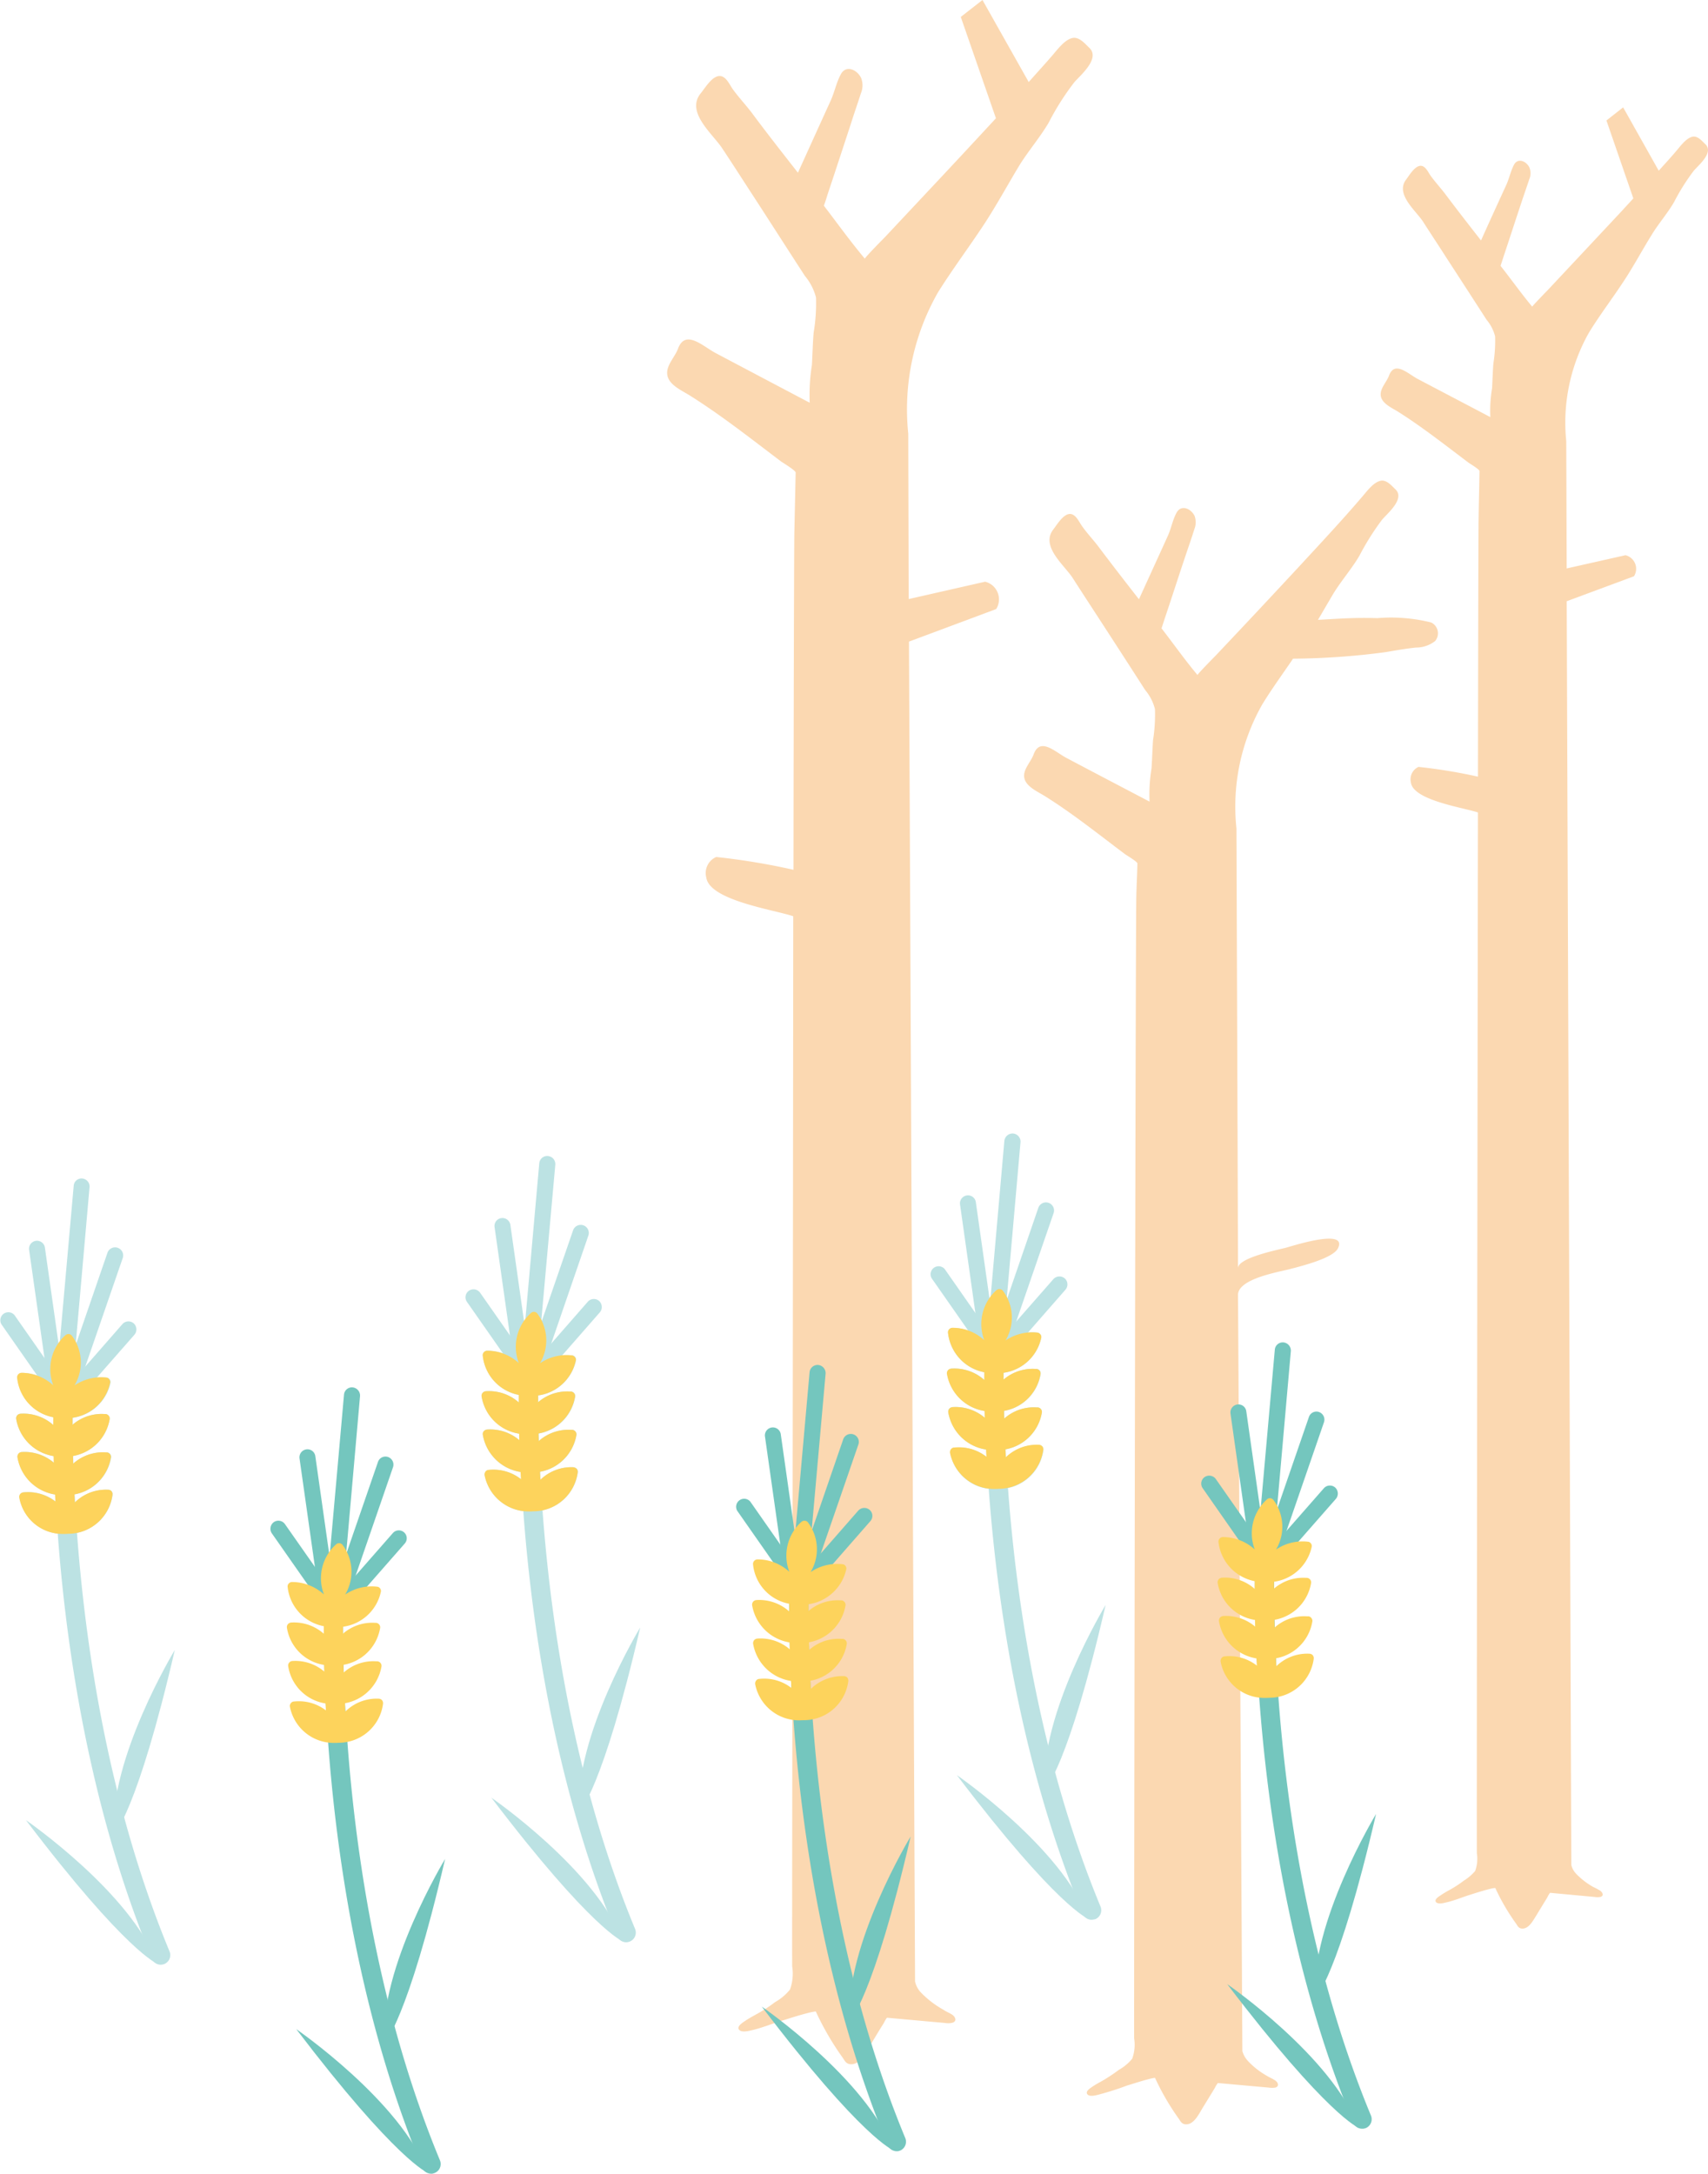 <svg xmlns="http://www.w3.org/2000/svg" viewBox="0 0 78.215 99.507">
  <defs>
    <style>
      .cls-1 {
        fill: #fbd8b1;
      }

      .cls-2 {
        fill: #bce2e3;
      }

      .cls-3 {
        fill: #74c6be;
      }

      .cls-4 {
        fill: none;
        stroke: #74c6be;
        stroke-linecap: round;
        stroke-linejoin: round;
        stroke-miterlimit: 10;
        stroke-width: 1.237px;
      }

      .cls-5 {
        fill: #fdd35c;
      }
    </style>
  </defs>
  <g id="그룹_1640" data-name="그룹 1640" transform="translate(-224.054 -767.275)">
    <g id="그룹_1368" data-name="그룹 1368" transform="translate(254.605 767.275)">
      <path id="패스_4981" data-name="패스 4981" class="cls-1" d="M47.745,6.629c-.159-.149-.348-.388-.586-.338-.288.06-.566.447-.745.656-.258.308-.537.606-.8.9l-1.63-2.9-.765.6,1.232,3.567c-.179.2-.358.388-.537.586q-1.684,1.8-3.378,3.607c-.04.04-.725.745-.715.765-.5-.6-.954-1.242-1.441-1.858l-.01-.01c.04-.129.089-.268.129-.4.278-.825.537-1.639.815-2.464.119-.368.248-.725.368-1.093a.7.7,0,0,0,.01-.546c-.149-.308-.537-.447-.705-.129-.159.3-.219.636-.358.934-.388.845-.775,1.689-1.153,2.534-.547-.7-1.093-1.4-1.63-2.116-.219-.288-.467-.556-.676-.845-.109-.149-.229-.447-.447-.457-.268-.01-.527.427-.666.616-.537.676.447,1.441.775,1.957s.686,1.053,1.023,1.58c.626.964,1.252,1.928,1.878,2.9a1.889,1.889,0,0,1,.388.755,6.575,6.575,0,0,1-.079,1.242c-.03.378-.04.755-.06,1.133a6.157,6.157,0,0,0-.079,1.322c-1.113-.586-2.216-1.163-3.329-1.749-.437-.229-1.053-.855-1.312-.149-.1.268-.348.517-.378.8-.05.447.507.666.815.864,1.113.705,2.156,1.53,3.2,2.315.05.04.507.308.507.388-.01.705-.03,1.411-.04,2.106-.01.407-.02,5.127-.03,11.884a24.31,24.31,0,0,0-2.723-.447.624.624,0,0,0-.348.715c.109.815,2.385,1.143,3.07,1.371-.03,19.336-.06,46.521-.05,47.644a1.617,1.617,0,0,1-.079.815,2.284,2.284,0,0,1-.527.447,5.246,5.246,0,0,1-.676.437,4.023,4.023,0,0,0-.348.209c-.07.05-.328.189-.248.318.07.109.308.07.407.04.4-.079.785-.248,1.172-.368.318-.1.626-.2.954-.278a1.24,1.24,0,0,1,.189-.03,9.709,9.709,0,0,0,.964,1.649c.06.1.109.189.238.209.338.04.546-.4.7-.636.159-.268.328-.537.487-.8a.958.958,0,0,1,.119-.2l2.037.189a.81.81,0,0,0,.268,0c.179-.05.1-.209-.01-.288a3.221,3.221,0,0,0-.318-.169,3.4,3.4,0,0,1-.765-.586.884.884,0,0,1-.238-.417L41.4,27.555l3.08-1.143a.641.641,0,0,0-.388-.964l-2.693.606-.02-5.823a8.374,8.374,0,0,1,1.043-4.978c.507-.825,1.073-1.56,1.6-2.365.447-.676.825-1.391,1.252-2.077.308-.517.745-1.013,1.043-1.53a9.66,9.66,0,0,1,.9-1.431C47.447,7.583,48.152,7.007,47.745,6.629Z" transform="translate(-0.206 -0.032)"/>
      <path id="패스_4982" data-name="패스 4982" class="cls-1" d="M19.326,2.186c-.2-.189-.457-.507-.765-.447-.378.079-.725.576-.964.845-.348.4-.7.785-1.043,1.172L14.437,0l-.994.775,1.61,4.64-.7.755C12.9,7.74,11.437,9.29,9.976,10.85c-.05.05-.954.964-.924.994C8.4,11.069,7.8,10.234,7.184,9.429l-.01-.01c.06-.169.119-.348.169-.517C7.7,7.84,8.048,6.767,8.4,5.7c.149-.477.318-.954.467-1.421a.939.939,0,0,0,.01-.715c-.2-.4-.7-.586-.924-.169-.209.388-.288.815-.467,1.212-.5,1.093-1,2.2-1.5,3.3C5.276,7,4.561,6.091,3.875,5.167c-.288-.378-.616-.725-.884-1.1-.139-.2-.3-.586-.586-.586-.348-.01-.676.556-.874.795-.7.874.576,1.868,1,2.534.457.686.894,1.371,1.341,2.057.815,1.252,1.62,2.514,2.434,3.766a2.514,2.514,0,0,1,.507.984,8.124,8.124,0,0,1-.109,1.62c-.04.5-.05.984-.079,1.48a8.684,8.684,0,0,0-.1,1.719Q4.367,17.3,2.206,16.156c-.566-.3-1.371-1.1-1.709-.2C.368,16.305.04,16.633,0,17c-.06.586.666.864,1.063,1.123,1.451.914,2.792,1.977,4.163,3.011.07.05.656.4.656.5l-.06,2.742c-.01.537-.03,6.657-.04,15.441a31.168,31.168,0,0,0-3.537-.586.8.8,0,0,0-.457.934c.139,1.053,3.1,1.48,3.984,1.779-.02,25.139-.06,46.611-.05,48.071a2.135,2.135,0,0,1-.1,1.063,2.408,2.408,0,0,1-.686.576,6.259,6.259,0,0,1-.874.566c-.159.089-.308.169-.457.268-.1.07-.417.248-.328.407s.4.089.527.06c.517-.109,1.023-.328,1.53-.477.407-.129.815-.258,1.232-.358a2.385,2.385,0,0,1,.238-.04,12.835,12.835,0,0,0,1.252,2.146c.079.129.149.248.318.268.437.05.715-.517.9-.825.209-.348.417-.7.636-1.043.01-.02.129-.258.159-.258l2.643.238a.822.822,0,0,0,.348-.01c.229-.07.129-.278-.01-.368s-.278-.139-.407-.229a4.374,4.374,0,0,1-.994-.755,1.072,1.072,0,0,1-.3-.537l-.278-61.336,3.994-1.49a.834.834,0,0,0-.507-1.252l-3.5.795-.02-7.571a10.8,10.8,0,0,1,1.361-6.468c.666-1.063,1.391-2.027,2.087-3.08.576-.874,1.083-1.808,1.62-2.7.407-.666.964-1.312,1.361-1.987A11.957,11.957,0,0,1,18.65,3.756C18.939,3.428,19.843,2.673,19.326,2.186Z" transform="translate(0.003)"/>
      <path id="패스_4983" data-name="패스 4983" class="cls-1" d="M35.091,28.638a7.534,7.534,0,0,0-2.464-.2c-1.063-.03-1.659.02-2.723.079.238-.4.467-.8.705-1.2.358-.586.855-1.153,1.2-1.749a11.672,11.672,0,0,1,1.033-1.639c.258-.3,1.063-.964.606-1.391-.179-.169-.407-.447-.676-.388-.338.07-.646.507-.855.745C31,23.968,30.033,25,29.069,26.045q-1.923,2.072-3.865,4.124c-.04.04-.835.845-.815.874-.576-.686-1.093-1.421-1.639-2.126a.01.01,0,0,1-.01-.01c.05-.149.1-.308.149-.457.318-.944.616-1.878.934-2.822.139-.417.288-.835.417-1.252a.852.852,0,0,0,.01-.626c-.179-.348-.616-.507-.815-.149-.189.338-.248.725-.407,1.073-.437.964-.884,1.938-1.322,2.9-.626-.8-1.252-1.61-1.858-2.414-.248-.328-.537-.626-.775-.974-.119-.179-.268-.507-.517-.517-.308-.01-.6.487-.765.7-.616.775.507,1.649.884,2.236.388.606.785,1.212,1.172,1.808.715,1.1,1.431,2.206,2.146,3.319a2.157,2.157,0,0,1,.447.874,7.587,7.587,0,0,1-.089,1.421c-.03.437-.04.864-.07,1.3a7.314,7.314,0,0,0-.089,1.51c-1.272-.666-2.544-1.331-3.806-2-.5-.258-1.2-.974-1.5-.169-.109.308-.4.6-.437.924-.05.507.586.765.934.984,1.282.8,2.464,1.749,3.667,2.653.06.05.576.348.586.437-.02.8-.03.705-.05,1.51-.04,1.789-.109,50.486-.1,52.274a1.852,1.852,0,0,1-.089.934,2.142,2.142,0,0,1-.606.507,7.843,7.843,0,0,1-.765.507c-.139.079-.278.149-.407.238-.089.06-.368.219-.288.358s.348.079.467.05a13.3,13.3,0,0,0,1.351-.427c.358-.109.715-.229,1.083-.318a1.542,1.542,0,0,1,.209-.04,11.371,11.371,0,0,0,1.1,1.888c.07.109.129.219.278.238.388.05.626-.457.795-.735l.566-.924a1.27,1.27,0,0,1,.139-.229l2.325.209a1.067,1.067,0,0,0,.308,0c.2-.06.119-.248-.01-.328-.109-.079-.248-.129-.358-.2a3.614,3.614,0,0,1-.874-.676,1.106,1.106,0,0,1-.268-.467s-.189-33.574-.2-34.618c.01-.755,1.918-1.053,2.424-1.192.487-.129,1.938-.487,2.156-.944.437-.9-1.938-.149-2.355-.03-.318.089-2.226.457-2.226.944,0-.447,0-1.093-.07-20.131a9.47,9.47,0,0,1,1.192-5.693c.447-.725.934-1.391,1.4-2.077a33.7,33.7,0,0,0,4.243-.3c.457-.079.914-.159,1.381-.209a1.418,1.418,0,0,0,.884-.3A.552.552,0,0,0,35.091,28.638Z" transform="translate(-0.101 -0.141)"/>
    </g>
    <g id="그룹_1390" data-name="그룹 1390" transform="translate(224.054 819.165)">
      <g id="그룹_1375" data-name="그룹 1375" transform="translate(42.632 0)">
        <g id="그룹_1370" data-name="그룹 1370">
          <path id="패스_4984" data-name="패스 4984" class="cls-2" d="M68.378,39.715a.437.437,0,0,1-.4-.27C62.881,27.167,63.492,13.4,63.5,13.269a.441.441,0,0,1,.881.043c-.007.135-.6,13.706,4.41,25.8a.444.444,0,0,1-.234.575A.836.836,0,0,1,68.378,39.715Z" transform="translate(-61.026 -3.723)"/>
          <path id="패스_4985" data-name="패스 4985" class="cls-2" d="M64.13,11.706a.361.361,0,0,1-.121-.021.367.367,0,0,1-.227-.469l2.244-6.526a.368.368,0,0,1,.7.241l-2.251,6.526A.358.358,0,0,1,64.13,11.706Z" transform="translate(-61.11 -1.287)"/>
          <path id="패스_4986" data-name="패스 4986" class="cls-2" d="M63.227,11.53a.372.372,0,0,1-.362-.312L61.9,4.4a.367.367,0,0,1,.312-.412.362.362,0,0,1,.412.312l.966,6.81a.367.367,0,0,1-.312.412A.121.121,0,0,1,63.227,11.53Z" transform="translate(-60.569 -1.154)"/>
          <path id="패스_4987" data-name="패스 4987" class="cls-2" d="M64.1,9.033h-.036a.367.367,0,0,1-.334-.4l.731-8.3a.378.378,0,0,1,.4-.334A.371.371,0,0,1,65.2.4l-.731,8.3A.37.37,0,0,1,64.1,9.033Z" transform="translate(-61.1 0.001)"/>
          <path id="패스_4988" data-name="패스 4988" class="cls-2" d="M64.331,13.047a.356.356,0,0,1-.241-.092.369.369,0,0,1-.036-.518l2.72-3.1a.376.376,0,0,1,.518-.036.369.369,0,0,1,.036.518l-2.713,3.1A.379.379,0,0,1,64.331,13.047Z" transform="translate(-61.168 -2.671)"/>
          <path id="패스_4989" data-name="패스 4989" class="cls-2" d="M62.9,12.907a.371.371,0,0,1-.3-.156L60.093,9.164a.367.367,0,1,1,.6-.419L63.2,12.332a.367.367,0,0,1-.092.511A.393.393,0,0,1,62.9,12.907Z" transform="translate(-60.027 -2.488)"/>
          <g id="그룹_1369" data-name="그룹 1369" transform="translate(0.746 7.129)">
            <path id="패스_4990" data-name="패스 4990" class="cls-2" d="M63.224,13.874h.007c.057,0,.114.007.163.007a2.05,2.05,0,0,0,2-1.612.19.19,0,0,0-.035-.163.216.216,0,0,0-.149-.085,2.194,2.194,0,0,0-1.449.362,2.03,2.03,0,0,0-.107-2.251.2.2,0,0,0-.142-.092.22.22,0,0,0-.163.043,2.082,2.082,0,0,0-.561,2.294,2.131,2.131,0,0,0-1.442-.568.209.209,0,0,0-.156.064.2.2,0,0,0-.057.163A2.05,2.05,0,0,0,63.224,13.874Zm-.014-.93h.014c0,.007-.007.007-.007.014A.025.025,0,0,1,63.21,12.944Z" transform="translate(-61.093 -10.038)"/>
            <path id="패스_4991" data-name="패스 4991" class="cls-2" d="M63.139,17.117H63.3A2.049,2.049,0,0,0,65.355,15.4a.22.22,0,0,0-.043-.163.215.215,0,0,0-.156-.071h-.043a2.04,2.04,0,0,0-1.9,1.044,2.063,2.063,0,0,0-1.932-1.058.228.228,0,0,0-.156.071.225.225,0,0,0-.05.163A2.055,2.055,0,0,0,63.139,17.117Z" transform="translate(-61.078 -11.519)"/>
            <path id="패스_4992" data-name="패스 4992" class="cls-2" d="M63.216,19.6h.163a2.057,2.057,0,0,0,2.052-1.719.2.2,0,0,0-.05-.163.2.2,0,0,0-.156-.071h-.043a2.028,2.028,0,0,0-1.9,1.044,2.051,2.051,0,0,0-1.932-1.058.228.228,0,0,0-.156.071.2.2,0,0,0-.05.163A2.078,2.078,0,0,0,63.216,19.6Z" transform="translate(-61.098 -12.238)"/>
            <path id="패스_4993" data-name="패스 4993" class="cls-2" d="M63.289,22.094c.071,0,.149,0,.227-.007h.007A2.056,2.056,0,0,0,65.54,20.3a.225.225,0,0,0-.05-.163.22.22,0,0,0-.156-.064,2.024,2.024,0,0,0-1.9,1.108,2.039,2.039,0,0,0-1.967-.98.185.185,0,0,0-.149.078.229.229,0,0,0-.043.163A2.027,2.027,0,0,0,63.289,22.094Z" transform="translate(-61.136 -12.945)"/>
          </g>
          <path id="패스_4994" data-name="패스 4994" class="cls-2" d="M72.61,43.15" transform="translate(-63.674 -12.505)"/>
          <path id="패스_4995" data-name="패스 4995" class="cls-2" d="M70.145,30.39s-3.032,5-2.791,8.458C67.362,38.855,68.434,37.8,70.145,30.39Z" transform="translate(-62.147 -8.807)"/>
          <path id="패스_4996" data-name="패스 4996" class="cls-2" d="M61.7,41.36s4.815,3.316,6.015,6.576C67.715,47.936,66.3,47.418,61.7,41.36Z" transform="translate(-60.512 -11.987)"/>
        </g>
        <path id="패스_4997" data-name="패스 4997" class="cls-3" d="M85.817,53.188a.437.437,0,0,1-.4-.27c-5.092-12.272-4.481-26.035-4.481-26.177a.437.437,0,0,1,.462-.412.448.448,0,0,1,.419.462c-.007.135-.6,13.706,4.41,25.793a.442.442,0,0,1-.234.575A.713.713,0,0,1,85.817,53.188Z" transform="translate(-66.079 -7.63)"/>
        <path id="패스_4998" data-name="패스 4998" class="cls-3" d="M81.57,25.179a.369.369,0,0,1-.348-.483l2.251-6.526a.362.362,0,0,1,.462-.227.37.37,0,0,1,.227.469l-2.251,6.526A.368.368,0,0,1,81.57,25.179Z" transform="translate(-66.165 -5.194)"/>
        <path id="패스_4999" data-name="패스 4999" class="cls-3" d="M80.667,25a.372.372,0,0,1-.362-.312l-.966-6.81a.367.367,0,0,1,.312-.412.362.362,0,0,1,.412.312l.966,6.81a.367.367,0,0,1-.312.412A.116.116,0,0,0,80.667,25Z" transform="translate(-65.623 -5.061)"/>
        <path id="패스_5000" data-name="패스 5000" class="cls-3" d="M81.529,22.5h-.036a.372.372,0,0,1-.334-.4l.739-8.3a.363.363,0,0,1,.4-.334.376.376,0,0,1,.334.4l-.731,8.3A.37.37,0,0,1,81.529,22.5Z" transform="translate(-66.152 -3.903)"/>
        <path id="패스_5001" data-name="패스 5001" class="cls-3" d="M81.77,26.519a.356.356,0,0,1-.241-.092.361.361,0,0,1-.035-.511l2.72-3.1a.369.369,0,0,1,.518-.036.376.376,0,0,1,.036.518l-2.72,3.1A.382.382,0,0,1,81.77,26.519Z" transform="translate(-66.223 -6.576)"/>
        <path id="패스_5002" data-name="패스 5002" class="cls-3" d="M80.328,26.375a.371.371,0,0,1-.3-.156l-2.507-3.593a.367.367,0,0,1,.092-.511.374.374,0,0,1,.511.092l2.507,3.586a.366.366,0,0,1-.092.511A.335.335,0,0,1,80.328,26.375Z" transform="translate(-65.079 -6.39)"/>
        <path id="패스_5003" data-name="패스 5003" class="cls-4" d="M90.04,56.62" transform="translate(-68.726 -16.41)"/>
        <path id="패스_5004" data-name="패스 5004" class="cls-3" d="M87.585,43.86s-3.032,5-2.791,8.458C84.794,52.318,85.867,51.267,87.585,43.86Z" transform="translate(-67.202 -12.711)"/>
        <path id="패스_5005" data-name="패스 5005" class="cls-3" d="M79.13,54.83s4.815,3.316,6.015,6.576C85.145,61.4,83.739,60.881,79.13,54.83Z" transform="translate(-65.564 -15.891)"/>
        <path id="패스_5006" data-name="패스 5006" class="cls-3" d="M87.99,64.1a.477.477,0,0,1-.17.028" transform="translate(-68.082 -18.577)"/>
        <g id="그룹_1372" data-name="그룹 1372" transform="translate(13.132 16.695)">
          <g id="그룹_1371" data-name="그룹 1371">
            <path id="패스_5007" data-name="패스 5007" class="cls-5" d="M80.662,27.344h.007c.057,0,.114.007.163.007a2.05,2.05,0,0,0,2-1.612.19.19,0,0,0-.036-.163.185.185,0,0,0-.149-.078,2.154,2.154,0,0,0-1.449.362,2.042,2.042,0,0,0-.107-2.258.22.22,0,0,0-.142-.092.2.2,0,0,0-.163.05,2.082,2.082,0,0,0-.561,2.294,2.17,2.17,0,0,0-1.449-.568.209.209,0,0,0-.156.064.214.214,0,0,0-.057.156A2.067,2.067,0,0,0,80.662,27.344Zm-.021-.93h.014c0,.007-.007.007-.007.014A.022.022,0,0,0,80.641,26.414Z" transform="translate(-78.53 -23.508)"/>
            <path id="패스_5008" data-name="패스 5008" class="cls-5" d="M80.579,30.59h.163a2.057,2.057,0,0,0,2.052-1.719.208.208,0,0,0-.206-.234h-.043a2.032,2.032,0,0,0-1.9,1.051,2.047,2.047,0,0,0-1.925-1.058.228.228,0,0,0-.156.071.225.225,0,0,0-.05.163A2.054,2.054,0,0,0,80.579,30.59Z" transform="translate(-78.518 -24.992)"/>
            <path id="패스_5009" data-name="패스 5009" class="cls-5" d="M80.656,33.067h.163a2.049,2.049,0,0,0,2.052-1.719.2.2,0,0,0-.05-.163.183.183,0,0,0-.156-.071h-.043a2.028,2.028,0,0,0-1.9,1.044A2.063,2.063,0,0,0,78.8,31.1a.228.228,0,0,0-.156.071.225.225,0,0,0-.05.163A2.071,2.071,0,0,0,80.656,33.067Z" transform="translate(-78.538 -25.708)"/>
            <path id="패스_5010" data-name="패스 5010" class="cls-5" d="M80.726,35.554c.071,0,.142,0,.22-.007h.014a2.051,2.051,0,0,0,2.01-1.79.225.225,0,0,0-.05-.163.22.22,0,0,0-.156-.064,2.023,2.023,0,0,0-1.9,1.108,2.054,2.054,0,0,0-1.967-.987.185.185,0,0,0-.149.078.22.22,0,0,0-.043.163A2.035,2.035,0,0,0,80.726,35.554Z" transform="translate(-78.573 -26.412)"/>
          </g>
          <path id="패스_5011" data-name="패스 5011" class="cls-5" d="M81.063,32.946a58.868,58.868,0,0,1-.135-6.214.437.437,0,0,1,.462-.412.448.448,0,0,1,.419.462c0,.057-.107,2.407.128,5.994Z" transform="translate(-79.208 -24.322)"/>
        </g>
        <g id="그룹_1374" data-name="그룹 1374" transform="translate(0.732 7.122)">
          <g id="그룹_1373" data-name="그룹 1373">
            <path id="패스_5012" data-name="패스 5012" class="cls-5" d="M63.214,13.871h.014c.057,0,.114.007.163.007a2.05,2.05,0,0,0,2-1.612.19.19,0,0,0-.036-.163.216.216,0,0,0-.149-.085,2.206,2.206,0,0,0-1.449.362,2.042,2.042,0,0,0-.107-2.258.2.2,0,0,0-.142-.092.22.22,0,0,0-.163.043,2.082,2.082,0,0,0-.561,2.294,2.136,2.136,0,0,0-1.449-.568.209.209,0,0,0-.156.064.2.2,0,0,0-.057.163A2.064,2.064,0,0,0,63.214,13.871Zm-.014-.93h.014c0,.007-.007.007-.007.014A.022.022,0,0,0,63.2,12.941Z" transform="translate(-61.075 -10.028)"/>
            <path id="패스_5013" data-name="패스 5013" class="cls-5" d="M63.126,17.117h.163A2.049,2.049,0,0,0,65.342,15.4a.2.2,0,0,0-.05-.163.215.215,0,0,0-.156-.071h-.043a2.04,2.04,0,0,0-1.9,1.044,2.051,2.051,0,0,0-1.932-1.058.228.228,0,0,0-.156.071.225.225,0,0,0-.05.163A2.073,2.073,0,0,0,63.126,17.117Z" transform="translate(-61.058 -11.512)"/>
            <path id="패스_5014" data-name="패스 5014" class="cls-5" d="M63.216,19.6h.163a2.065,2.065,0,0,0,2.052-1.719.2.2,0,0,0-.05-.163.2.2,0,0,0-.156-.071h-.043a2.028,2.028,0,0,0-1.9,1.044,2.063,2.063,0,0,0-1.932-1.058.228.228,0,0,0-.156.071.225.225,0,0,0-.05.163A2.071,2.071,0,0,0,63.216,19.6Z" transform="translate(-61.084 -12.231)"/>
            <path id="패스_5015" data-name="패스 5015" class="cls-5" d="M63.273,22.084c.071,0,.149,0,.227-.007h.007a2.069,2.069,0,0,0,2.017-1.79.2.2,0,0,0-.057-.163.22.22,0,0,0-.156-.064,2.044,2.044,0,0,0-1.9,1.108,2.039,2.039,0,0,0-1.967-.98.185.185,0,0,0-.149.078.229.229,0,0,0-.043.163A2.065,2.065,0,0,0,63.273,22.084Z" transform="translate(-61.113 -12.935)"/>
          </g>
          <path id="패스_5016" data-name="패스 5016" class="cls-5" d="M63.624,19.476a61.188,61.188,0,0,1-.135-6.207.441.441,0,0,1,.881.043c0,.057-.107,2.407.128,5.994Z" transform="translate(-61.755 -10.845)"/>
        </g>
      </g>
      <g id="그룹_1382" data-name="그룹 1382" transform="translate(21.319 1.03)">
        <g id="그룹_1377" data-name="그룹 1377">
          <path id="패스_5017" data-name="패스 5017" class="cls-2" d="M38.366,41.165a.437.437,0,0,1-.4-.27c-5.092-12.272-4.488-26.042-4.481-26.177a.439.439,0,0,1,.462-.419.448.448,0,0,1,.419.462c-.007.135-.6,13.706,4.41,25.793a.442.442,0,0,1-.234.575A.488.488,0,0,1,38.366,41.165Z" transform="translate(-31.013 -5.173)"/>
          <path id="패스_5018" data-name="패스 5018" class="cls-2" d="M34.12,13.156A.394.394,0,0,1,34,13.134a.37.37,0,0,1-.227-.469l2.251-6.526a.368.368,0,0,1,.7.241l-2.244,6.526A.4.4,0,0,1,34.12,13.156Z" transform="translate(-31.1 -2.737)"/>
          <path id="패스_5019" data-name="패스 5019" class="cls-2" d="M33.216,12.983a.372.372,0,0,1-.362-.312l-.966-6.81a.362.362,0,0,1,.312-.412.367.367,0,0,1,.412.312l.966,6.81a.367.367,0,0,1-.312.412Z" transform="translate(-30.559 -2.607)"/>
          <path id="패스_5020" data-name="패스 5020" class="cls-2" d="M34.092,10.483h-.028a.367.367,0,0,1-.334-.4l.739-8.3a.363.363,0,0,1,.4-.334.372.372,0,0,1,.334.4l-.746,8.3A.363.363,0,0,1,34.092,10.483Z" transform="translate(-31.093 -1.449)"/>
          <path id="패스_5021" data-name="패스 5021" class="cls-2" d="M34.32,14.5a.356.356,0,0,1-.241-.092.369.369,0,0,1-.036-.518l2.713-3.1a.369.369,0,0,1,.518-.036.376.376,0,0,1,.036.518l-2.713,3.1A.364.364,0,0,1,34.32,14.5Z" transform="translate(-31.158 -4.119)"/>
          <path id="패스_5022" data-name="패스 5022" class="cls-2" d="M32.888,14.358a.371.371,0,0,1-.3-.156l-2.507-3.586a.367.367,0,0,1,.092-.511.373.373,0,0,1,.511.092l2.507,3.586a.373.373,0,0,1-.092.511A.411.411,0,0,1,32.888,14.358Z" transform="translate(-30.017 -3.939)"/>
          <g id="그룹_1376" data-name="그룹 1376" transform="translate(0.739 7.136)">
            <path id="패스_5023" data-name="패스 5023" class="cls-2" d="M33.217,15.334h.014c.057,0,.107.007.163.007a2.05,2.05,0,0,0,2-1.612.19.19,0,0,0-.036-.163.185.185,0,0,0-.149-.078,2.154,2.154,0,0,0-1.449.362,2.042,2.042,0,0,0-.107-2.258.2.2,0,0,0-.305-.043,2.082,2.082,0,0,0-.561,2.294,2.131,2.131,0,0,0-1.442-.568.209.209,0,0,0-.156.064.188.188,0,0,0-.057.156A2.042,2.042,0,0,0,33.217,15.334ZM33.2,14.4h.014c0,.007-.007.007-.007.014S33.2,14.4,33.2,14.4Z" transform="translate(-31.078 -11.498)"/>
            <path id="패스_5024" data-name="패스 5024" class="cls-2" d="M33.126,18.577h.163a2.049,2.049,0,0,0,2.052-1.719.2.2,0,0,0-.05-.163.2.2,0,0,0-.156-.071h-.043a2.028,2.028,0,0,0-1.9,1.044,2.051,2.051,0,0,0-1.932-1.058.228.228,0,0,0-.156.071.225.225,0,0,0-.05.163A2.071,2.071,0,0,0,33.126,18.577Z" transform="translate(-31.058 -12.979)"/>
            <path id="패스_5025" data-name="패스 5025" class="cls-2" d="M33.206,21.047h.163a2.057,2.057,0,0,0,2.052-1.719.2.2,0,0,0-.05-.163.2.2,0,0,0-.156-.071h-.043a2.028,2.028,0,0,0-1.9,1.044,2.051,2.051,0,0,0-1.932-1.058.228.228,0,0,0-.156.071.215.215,0,0,0-.05.163A2.071,2.071,0,0,0,33.206,21.047Z" transform="translate(-31.081 -13.695)"/>
            <path id="패스_5026" data-name="패스 5026" class="cls-2" d="M33.273,23.534c.071,0,.149,0,.22-.007H33.5a2.056,2.056,0,0,0,2.017-1.79.208.208,0,0,0-.05-.156.264.264,0,0,0-.156-.071,2.044,2.044,0,0,0-1.9,1.108,2.039,2.039,0,0,0-1.967-.98.185.185,0,0,0-.149.078.22.22,0,0,0-.043.163A2.051,2.051,0,0,0,33.273,23.534Z" transform="translate(-31.113 -14.4)"/>
          </g>
          <path id="패스_5027" data-name="패스 5027" class="cls-2" d="M42.59,44.6" transform="translate(-33.661 -13.955)"/>
          <path id="패스_5028" data-name="패스 5028" class="cls-2" d="M40.135,31.84s-3.032,5-2.791,8.458C37.344,40.3,38.417,39.254,40.135,31.84Z" transform="translate(-32.137 -10.257)"/>
          <path id="패스_5029" data-name="패스 5029" class="cls-2" d="M31.68,42.81s4.815,3.316,6.015,6.576C37.7,49.386,36.289,48.868,31.68,42.81Z" transform="translate(-30.499 -13.437)"/>
        </g>
        <path id="패스_5030" data-name="패스 5030" class="cls-3" d="M55.8,54.638a.449.449,0,0,1-.4-.27C50.3,42.089,50.9,28.326,50.91,28.191a.428.428,0,0,1,.462-.412.441.441,0,0,1,.419.455c-.007.135-.6,13.713,4.41,25.8a.442.442,0,0,1-.234.575A.713.713,0,0,1,55.8,54.638Z" transform="translate(-36.065 -9.08)"/>
        <path id="패스_5031" data-name="패스 5031" class="cls-3" d="M51.55,26.626a.361.361,0,0,1-.121-.021.37.37,0,0,1-.227-.469l2.244-6.526a.37.37,0,0,1,.469-.227.365.365,0,0,1,.227.462L51.891,26.37A.35.35,0,0,1,51.55,26.626Z" transform="translate(-36.152 -6.641)"/>
        <path id="패스_5032" data-name="패스 5032" class="cls-3" d="M50.647,26.453a.372.372,0,0,1-.362-.312l-.966-6.81a.366.366,0,0,1,.724-.1l.966,6.81a.367.367,0,0,1-.312.412C50.682,26.446,50.661,26.453,50.647,26.453Z" transform="translate(-35.61 -6.511)"/>
        <path id="패스_5033" data-name="패스 5033" class="cls-3" d="M51.522,23.953h-.028a.371.371,0,0,1-.334-.4l.739-8.3a.367.367,0,0,1,.4-.334.376.376,0,0,1,.334.4l-.739,8.3A.375.375,0,0,1,51.522,23.953Z" transform="translate(-36.145 -5.353)"/>
        <path id="패스_5034" data-name="패스 5034" class="cls-3" d="M51.76,27.967a.356.356,0,0,1-.241-.092.369.369,0,0,1-.035-.518l2.713-3.1a.376.376,0,0,1,.518-.036.363.363,0,0,1,.036.518l-2.713,3.1A.375.375,0,0,1,51.76,27.967Z" transform="translate(-36.213 -8.025)"/>
        <path id="패스_5035" data-name="패스 5035" class="cls-3" d="M50.319,27.828a.371.371,0,0,1-.3-.156l-2.507-3.586a.367.367,0,0,1,.6-.419l2.507,3.586a.374.374,0,0,1-.092.511A.393.393,0,0,1,50.319,27.828Z" transform="translate(-35.07 -7.843)"/>
        <path id="패스_5036" data-name="패스 5036" class="cls-4" d="M60.03,58.07" transform="translate(-38.716 -17.86)"/>
        <path id="패스_5037" data-name="패스 5037" class="cls-3" d="M57.575,45.31s-3.032,5-2.791,8.458C54.784,53.768,55.857,52.724,57.575,45.31Z" transform="translate(-37.192 -14.161)"/>
        <path id="패스_5038" data-name="패스 5038" class="cls-3" d="M49.12,56.28s4.815,3.316,6.015,6.569C55.135,62.849,53.722,62.331,49.12,56.28Z" transform="translate(-35.554 -17.341)"/>
        <path id="패스_5039" data-name="패스 5039" class="cls-3" d="M57.97,65.55a.488.488,0,0,1-.17.036" transform="translate(-38.07 -20.027)"/>
        <g id="그룹_1379" data-name="그룹 1379" transform="translate(13.117 16.695)">
          <g id="그룹_1378" data-name="그룹 1378">
            <path id="패스_5040" data-name="패스 5040" class="cls-5" d="M50.647,28.794h.014c.057,0,.114.007.163.007a2.07,2.07,0,0,0,2-1.612.19.19,0,0,0-.035-.163.185.185,0,0,0-.149-.078,2.165,2.165,0,0,0-1.449.362,2.042,2.042,0,0,0-.107-2.258.2.2,0,0,0-.142-.092.22.22,0,0,0-.163.043,2.082,2.082,0,0,0-.561,2.294,2.136,2.136,0,0,0-1.449-.568.209.209,0,0,0-.156.064.2.2,0,0,0-.057.163A2.04,2.04,0,0,0,50.647,28.794Zm-.014-.93h.014l-.014.014C50.64,27.878,50.633,27.871,50.633,27.864Z" transform="translate(-48.508 -24.958)"/>
            <path id="패스_5041" data-name="패스 5041" class="cls-5" d="M50.556,32.037h.163a2.065,2.065,0,0,0,2.052-1.719.2.2,0,0,0-.05-.163.2.2,0,0,0-.156-.071h-.043a2.04,2.04,0,0,0-1.9,1.044A2.063,2.063,0,0,0,48.7,30.07a.228.228,0,0,0-.156.071.225.225,0,0,0-.05.163A2.073,2.073,0,0,0,50.556,32.037Z" transform="translate(-48.488 -26.439)"/>
            <path id="패스_5042" data-name="패스 5042" class="cls-5" d="M50.636,34.517H50.8A2.057,2.057,0,0,0,52.852,32.8a.2.2,0,0,0-.05-.163.2.2,0,0,0-.156-.071H52.6a2.028,2.028,0,0,0-1.9,1.044,2.051,2.051,0,0,0-1.932-1.058.228.228,0,0,0-.156.071.225.225,0,0,0-.05.163A2.078,2.078,0,0,0,50.636,34.517Z" transform="translate(-48.511 -27.158)"/>
            <path id="패스_5043" data-name="패스 5043" class="cls-5" d="M50.706,37c.071,0,.149-.007.227-.007h.007a2.048,2.048,0,0,0,2.017-1.79.235.235,0,0,0-.05-.163.22.22,0,0,0-.156-.064,2.068,2.068,0,0,0-1.9,1.108,2.027,2.027,0,0,0-1.967-.98.185.185,0,0,0-.149.078.22.22,0,0,0-.043.163A2.046,2.046,0,0,0,50.706,37Z" transform="translate(-48.546 -27.862)"/>
          </g>
          <path id="패스_5044" data-name="패스 5044" class="cls-5" d="M51.053,34.4a58.867,58.867,0,0,1-.135-6.214.428.428,0,0,1,.462-.412.441.441,0,0,1,.419.455c0,.057-.107,2.407.128,5.994Z" transform="translate(-49.184 -25.772)"/>
        </g>
        <g id="그룹_1381" data-name="그룹 1381" transform="translate(0.739 7.136)">
          <g id="그룹_1380" data-name="그룹 1380">
            <path id="패스_5045" data-name="패스 5045" class="cls-5" d="M33.207,15.334h.014c.057,0,.114.007.163.007a2.05,2.05,0,0,0,2-1.612.173.173,0,0,0-.043-.163.185.185,0,0,0-.149-.078,2.154,2.154,0,0,0-1.449.362,2.042,2.042,0,0,0-.107-2.258.2.2,0,0,0-.305-.043,2.072,2.072,0,0,0-.554,2.294,2.131,2.131,0,0,0-1.442-.568.2.2,0,0,0-.156.064.2.2,0,0,0-.057.163A2.05,2.05,0,0,0,33.207,15.334Zm-.014-.937a.007.007,0,0,1,.007.007.007.007,0,0,0,.007-.007.009.009,0,1,1-.014,0Z" transform="translate(-31.075 -11.498)"/>
            <path id="패스_5046" data-name="패스 5046" class="cls-5" d="M33.119,18.577h.163a2.065,2.065,0,0,0,2.052-1.719.2.2,0,0,0-.05-.163.2.2,0,0,0-.149-.071h-.043a2.028,2.028,0,0,0-1.9,1.044,2.051,2.051,0,0,0-1.932-1.058.215.215,0,0,0-.156.071.2.2,0,0,0-.05.163A2.052,2.052,0,0,0,33.119,18.577Z" transform="translate(-31.058 -12.979)"/>
            <path id="패스_5047" data-name="패스 5047" class="cls-5" d="M33.2,21.047h.163a2.065,2.065,0,0,0,2.052-1.719.2.2,0,0,0-.05-.163.2.2,0,0,0-.156-.071h-.043a2.04,2.04,0,0,0-1.9,1.044,2.051,2.051,0,0,0-1.932-1.058.228.228,0,0,0-.156.071.2.2,0,0,0-.05.163A2.078,2.078,0,0,0,33.2,21.047Z" transform="translate(-31.078 -13.695)"/>
            <path id="패스_5048" data-name="패스 5048" class="cls-5" d="M33.263,23.534c.071,0,.149,0,.22-.007h.007a2.048,2.048,0,0,0,2.017-1.79.208.208,0,0,0-.05-.156.264.264,0,0,0-.156-.071,2.044,2.044,0,0,0-1.9,1.108,2.047,2.047,0,0,0-1.967-.987.185.185,0,0,0-.149.078.22.22,0,0,0-.043.163A2.057,2.057,0,0,0,33.263,23.534Z" transform="translate(-31.11 -14.4)"/>
          </g>
          <path id="패스_5049" data-name="패스 5049" class="cls-5" d="M33.613,20.926a58.724,58.724,0,0,1-.135-6.207.439.439,0,0,1,.462-.419.448.448,0,0,1,.419.462c0,.057-.107,2.4.128,5.994Z" transform="translate(-31.751 -12.309)"/>
        </g>
      </g>
      <g id="그룹_1389" data-name="그룹 1389" transform="translate(0 2.059)">
        <g id="그룹_1384" data-name="그룹 1384">
          <path id="패스_5050" data-name="패스 5050" class="cls-2" d="M8.355,42.615a.437.437,0,0,1-.4-.27C2.851,30.067,3.462,16.3,3.469,16.169a.441.441,0,0,1,.881.043c-.007.135-.6,13.706,4.41,25.793a.442.442,0,0,1-.234.575A.523.523,0,0,1,8.355,42.615Z" transform="translate(-0.996 -6.623)"/>
          <path id="패스_5051" data-name="패스 5051" class="cls-2" d="M4.1,14.606a.361.361,0,0,1-.121-.021.37.37,0,0,1-.227-.469L6,7.589a.368.368,0,0,1,.7.241L4.448,14.357A.367.367,0,0,1,4.1,14.606Z" transform="translate(-1.08 -4.187)"/>
          <path id="패스_5052" data-name="패스 5052" class="cls-2" d="M3.2,14.43a.372.372,0,0,1-.362-.312L1.869,7.3a.366.366,0,0,1,.724-.1l.966,6.81a.374.374,0,0,1-.312.419Z" transform="translate(-0.539 -4.054)"/>
          <path id="패스_5053" data-name="패스 5053" class="cls-2" d="M4.072,11.933H4.043a.372.372,0,0,1-.334-.4l.739-8.3A.357.357,0,0,1,4.839,2.9a.366.366,0,0,1,.334.4l-.731,8.3A.37.37,0,0,1,4.072,11.933Z" transform="translate(-1.073 -2.899)"/>
          <path id="패스_5054" data-name="패스 5054" class="cls-2" d="M4.31,15.946a.356.356,0,0,1-.241-.092.369.369,0,0,1-.036-.518l2.713-3.1a.369.369,0,0,1,.518-.036.376.376,0,0,1,.036.518l-2.72,3.1A.35.35,0,0,1,4.31,15.946Z" transform="translate(-1.141 -5.569)"/>
          <path id="패스_5055" data-name="패스 5055" class="cls-2" d="M2.868,15.807a.371.371,0,0,1-.3-.156L.063,12.064a.367.367,0,0,1,.6-.419l2.507,3.586a.366.366,0,0,1-.092.511A.393.393,0,0,1,2.868,15.807Z" transform="translate(0.003 -5.388)"/>
          <g id="그룹_1383" data-name="그룹 1383" transform="translate(0.739 7.129)">
            <path id="패스_5056" data-name="패스 5056" class="cls-2" d="M3.2,16.774h.014c.057,0,.107.007.163.007a2.05,2.05,0,0,0,2-1.612.19.19,0,0,0-.036-.163.185.185,0,0,0-.149-.078,2.166,2.166,0,0,0-1.449.362,2.041,2.041,0,0,0-.107-2.258.2.2,0,0,0-.142-.092.22.22,0,0,0-.163.043,2.078,2.078,0,0,0-.554,2.294,2.136,2.136,0,0,0-1.449-.568.209.209,0,0,0-.156.064.2.2,0,0,0-.057.163A2.047,2.047,0,0,0,3.2,16.774Zm-.014-.93H3.2c0,.007-.007.007-.007.014A.022.022,0,0,0,3.183,15.844Z" transform="translate(-1.058 -12.938)"/>
            <path id="패스_5057" data-name="패스 5057" class="cls-2" d="M3.106,20.027h.163a2.065,2.065,0,0,0,2.052-1.719.208.208,0,0,0-.206-.234H5.073a2.04,2.04,0,0,0-1.9,1.044A2.063,2.063,0,0,0,1.245,18.06a.228.228,0,0,0-.156.071.2.2,0,0,0-.05.163A2.078,2.078,0,0,0,3.106,20.027Z" transform="translate(-1.038 -14.422)"/>
            <path id="패스_5058" data-name="패스 5058" class="cls-2" d="M3.2,22.5h.163a2.065,2.065,0,0,0,2.052-1.719.2.2,0,0,0-.05-.163.2.2,0,0,0-.156-.071H5.163a2.028,2.028,0,0,0-1.9,1.044A2.063,2.063,0,0,0,1.335,20.53a.228.228,0,0,0-.156.071.225.225,0,0,0-.05.163A2.071,2.071,0,0,0,3.2,22.5Z" transform="translate(-1.064 -15.138)"/>
            <path id="패스_5059" data-name="패스 5059" class="cls-2" d="M3.259,24.984c.071,0,.149,0,.227-.007H3.5a2.064,2.064,0,0,0,2.017-1.79.225.225,0,0,0-.05-.163.22.22,0,0,0-.156-.064,2.044,2.044,0,0,0-1.9,1.108,2.054,2.054,0,0,0-1.967-.987.207.207,0,0,0-.149.078.22.22,0,0,0-.043.163A2.019,2.019,0,0,0,3.259,24.984Z" transform="translate(-1.098 -15.842)"/>
          </g>
          <path id="패스_5060" data-name="패스 5060" class="cls-2" d="M12.58,46.05" transform="translate(-3.644 -15.405)"/>
          <path id="패스_5061" data-name="패스 5061" class="cls-2" d="M10.125,33.29s-3.032,5-2.791,8.458C7.334,41.755,8.407,40.7,10.125,33.29Z" transform="translate(-2.12 -11.707)"/>
          <path id="패스_5062" data-name="패스 5062" class="cls-2" d="M1.67,44.26s4.815,3.316,6.015,6.576C7.685,50.829,6.272,50.318,1.67,44.26Z" transform="translate(-0.482 -14.887)"/>
        </g>
        <path id="패스_5063" data-name="패스 5063" class="cls-3" d="M25.785,56.085a.437.437,0,0,1-.4-.27c-5.1-12.279-4.488-26.042-4.481-26.184a.433.433,0,0,1,.462-.412.439.439,0,0,1,.419.462c-.007.135-.6,13.706,4.41,25.793a.442.442,0,0,1-.234.575A.488.488,0,0,1,25.785,56.085Z" transform="translate(-6.048 -10.527)"/>
        <path id="패스_5064" data-name="패스 5064" class="cls-3" d="M21.54,28.079a.369.369,0,0,1-.348-.483l2.251-6.526a.362.362,0,0,1,.462-.227.37.37,0,0,1,.227.469l-2.251,6.526A.368.368,0,0,1,21.54,28.079Z" transform="translate(-6.135 -8.094)"/>
        <path id="패스_5065" data-name="패스 5065" class="cls-3" d="M20.637,27.893a.366.366,0,0,1-.362-.312l-.966-6.81a.367.367,0,0,1,.312-.412.362.362,0,0,1,.412.312L21,27.481a.367.367,0,0,1-.312.412Z" transform="translate(-5.593 -7.958)"/>
        <path id="패스_5066" data-name="패스 5066" class="cls-3" d="M21.509,25.4h-.036a.376.376,0,0,1-.334-.4l.739-8.3a.363.363,0,0,1,.4-.334.376.376,0,0,1,.334.4l-.731,8.3A.375.375,0,0,1,21.509,25.4Z" transform="translate(-6.125 -6.803)"/>
        <path id="패스_5067" data-name="패스 5067" class="cls-3" d="M21.74,29.408a.356.356,0,0,1-.241-.092.361.361,0,0,1-.036-.511l2.72-3.1a.362.362,0,0,1,.547.476l-2.72,3.1A.311.311,0,0,1,21.74,29.408Z" transform="translate(-6.193 -9.473)"/>
        <path id="패스_5068" data-name="패스 5068" class="cls-3" d="M20.309,29.277a.371.371,0,0,1-.3-.156L17.5,25.534a.374.374,0,0,1,.092-.511.367.367,0,0,1,.511.092L20.615,28.7a.367.367,0,0,1-.092.511A.411.411,0,0,1,20.309,29.277Z" transform="translate(-5.053 -9.292)"/>
        <path id="패스_5069" data-name="패스 5069" class="cls-4" d="M30.01,59.52" transform="translate(-8.696 -19.31)"/>
        <path id="패스_5070" data-name="패스 5070" class="cls-3" d="M27.555,46.76s-3.032,5-2.791,8.465C24.764,55.218,25.837,54.167,27.555,46.76Z" transform="translate(-7.172 -15.611)"/>
        <path id="패스_5071" data-name="패스 5071" class="cls-3" d="M19.1,57.73s4.815,3.316,6.015,6.576C25.115,64.3,23.709,63.781,19.1,57.73Z" transform="translate(-5.534 -18.791)"/>
        <path id="패스_5072" data-name="패스 5072" class="cls-3" d="M27.96,67a.477.477,0,0,1-.17.028" transform="translate(-8.052 -21.477)"/>
        <g id="그룹_1386" data-name="그룹 1386" transform="translate(13.132 16.695)">
          <g id="그룹_1385" data-name="그룹 1385">
            <path id="패스_5073" data-name="패스 5073" class="cls-5" d="M20.634,30.244h.014c.057,0,.114.007.163.007a2.05,2.05,0,0,0,2-1.612.19.19,0,0,0-.036-.163.185.185,0,0,0-.149-.078,2.154,2.154,0,0,0-1.449.362,2.042,2.042,0,0,0-.107-2.258.2.2,0,0,0-.305-.043,2.082,2.082,0,0,0-.561,2.294,2.17,2.17,0,0,0-1.449-.568.2.2,0,0,0-.156.064.188.188,0,0,0-.057.156A2.05,2.05,0,0,0,20.634,30.244Zm-.014-.93h.021c-.007.007-.007.007-.007.014S20.62,29.321,20.62,29.314Z" transform="translate(-18.503 -26.408)"/>
            <path id="패스_5074" data-name="패스 5074" class="cls-5" d="M20.549,33.487h.163a2.057,2.057,0,0,0,2.052-1.719.2.2,0,0,0-.05-.163.2.2,0,0,0-.149-.071h-.043a2.028,2.028,0,0,0-1.9,1.044A2.063,2.063,0,0,0,18.7,31.52a.228.228,0,0,0-.156.071.215.215,0,0,0-.05.163A2.047,2.047,0,0,0,20.549,33.487Z" transform="translate(-18.488 -27.889)"/>
            <path id="패스_5075" data-name="패스 5075" class="cls-5" d="M20.632,35.967H20.8a2.065,2.065,0,0,0,2.052-1.719.208.208,0,0,0-.206-.234H22.6a2.028,2.028,0,0,0-1.9,1.044A2.047,2.047,0,0,0,18.778,34a.2.2,0,0,0-.149.071.2.2,0,0,0-.05.163A2.042,2.042,0,0,0,20.632,35.967Z" transform="translate(-18.514 -28.608)"/>
            <path id="패스_5076" data-name="패스 5076" class="cls-5" d="M20.7,38.454c.071,0,.149,0,.227-.007h.014a2.046,2.046,0,0,0,2.01-1.79.225.225,0,0,0-.05-.163.22.22,0,0,0-.156-.064,2.036,2.036,0,0,0-1.9,1.108,2.039,2.039,0,0,0-1.967-.98.185.185,0,0,0-.149.078.193.193,0,0,0-.043.163A2.046,2.046,0,0,0,20.7,38.454Z" transform="translate(-18.542 -29.312)"/>
          </g>
          <path id="패스_5077" data-name="패스 5077" class="cls-5" d="M21.034,35.846a61.33,61.33,0,0,1-.135-6.214.433.433,0,0,1,.462-.412.439.439,0,0,1,.419.462c0,.057-.107,2.4.128,5.994Z" transform="translate(-19.179 -27.222)"/>
        </g>
        <g id="그룹_1388" data-name="그룹 1388" transform="translate(0.739 7.123)">
          <g id="그룹_1387" data-name="그룹 1387">
            <path id="패스_5078" data-name="패스 5078" class="cls-5" d="M3.187,16.771h.007c.057,0,.114.007.163.007a2.05,2.05,0,0,0,2-1.612A.19.19,0,0,0,5.318,15a.177.177,0,0,0-.142-.085,2.206,2.206,0,0,0-1.449.362,2.042,2.042,0,0,0-.107-2.258.211.211,0,0,0-.142-.092.225.225,0,0,0-.163.05,2.082,2.082,0,0,0-.561,2.294A2.169,2.169,0,0,0,1.313,14.7a.209.209,0,0,0-.156.064.2.2,0,0,0-.057.163A2.047,2.047,0,0,0,3.187,16.771Zm-.007-.93h.014c0,.007-.007.014-.007.021A.026.026,0,0,1,3.18,15.841Z" transform="translate(-1.055 -12.928)"/>
            <path id="패스_5079" data-name="패스 5079" class="cls-5" d="M3.106,20.027h.163a2.065,2.065,0,0,0,2.052-1.719.2.2,0,0,0-.05-.163.2.2,0,0,0-.149-.071h-.05a2.028,2.028,0,0,0-1.9,1.044A2.051,2.051,0,0,0,1.245,18.06a.228.228,0,0,0-.156.071.225.225,0,0,0-.05.163A2.071,2.071,0,0,0,3.106,20.027Z" transform="translate(-1.038 -14.415)"/>
            <path id="패스_5080" data-name="패스 5080" class="cls-5" d="M3.186,22.5h.163A2.057,2.057,0,0,0,5.4,20.779a.2.2,0,0,0-.05-.163.215.215,0,0,0-.156-.071H5.153a2.028,2.028,0,0,0-1.9,1.044A2.063,2.063,0,0,0,1.325,20.53a.2.2,0,0,0-.156.071.225.225,0,0,0-.05.163A2.071,2.071,0,0,0,3.186,22.5Z" transform="translate(-1.061 -15.131)"/>
            <path id="패스_5081" data-name="패스 5081" class="cls-5" d="M3.258,24.984c.071,0,.149,0,.227-.007H3.5a2.046,2.046,0,0,0,2.01-1.79.225.225,0,0,0-.05-.163A.22.22,0,0,0,5.3,22.96a2.023,2.023,0,0,0-1.9,1.108,2.054,2.054,0,0,0-1.967-.987.207.207,0,0,0-.149.078.193.193,0,0,0-.043.163A2.017,2.017,0,0,0,3.258,24.984Z" transform="translate(-1.098 -15.836)"/>
          </g>
          <path id="패스_5082" data-name="패스 5082" class="cls-5" d="M3.593,22.376a58.723,58.723,0,0,1-.135-6.207.441.441,0,0,1,.881.043c0,.057-.107,2.407.128,5.994Z" transform="translate(-1.731 -13.746)"/>
        </g>
      </g>
    </g>
  </g>
</svg>
